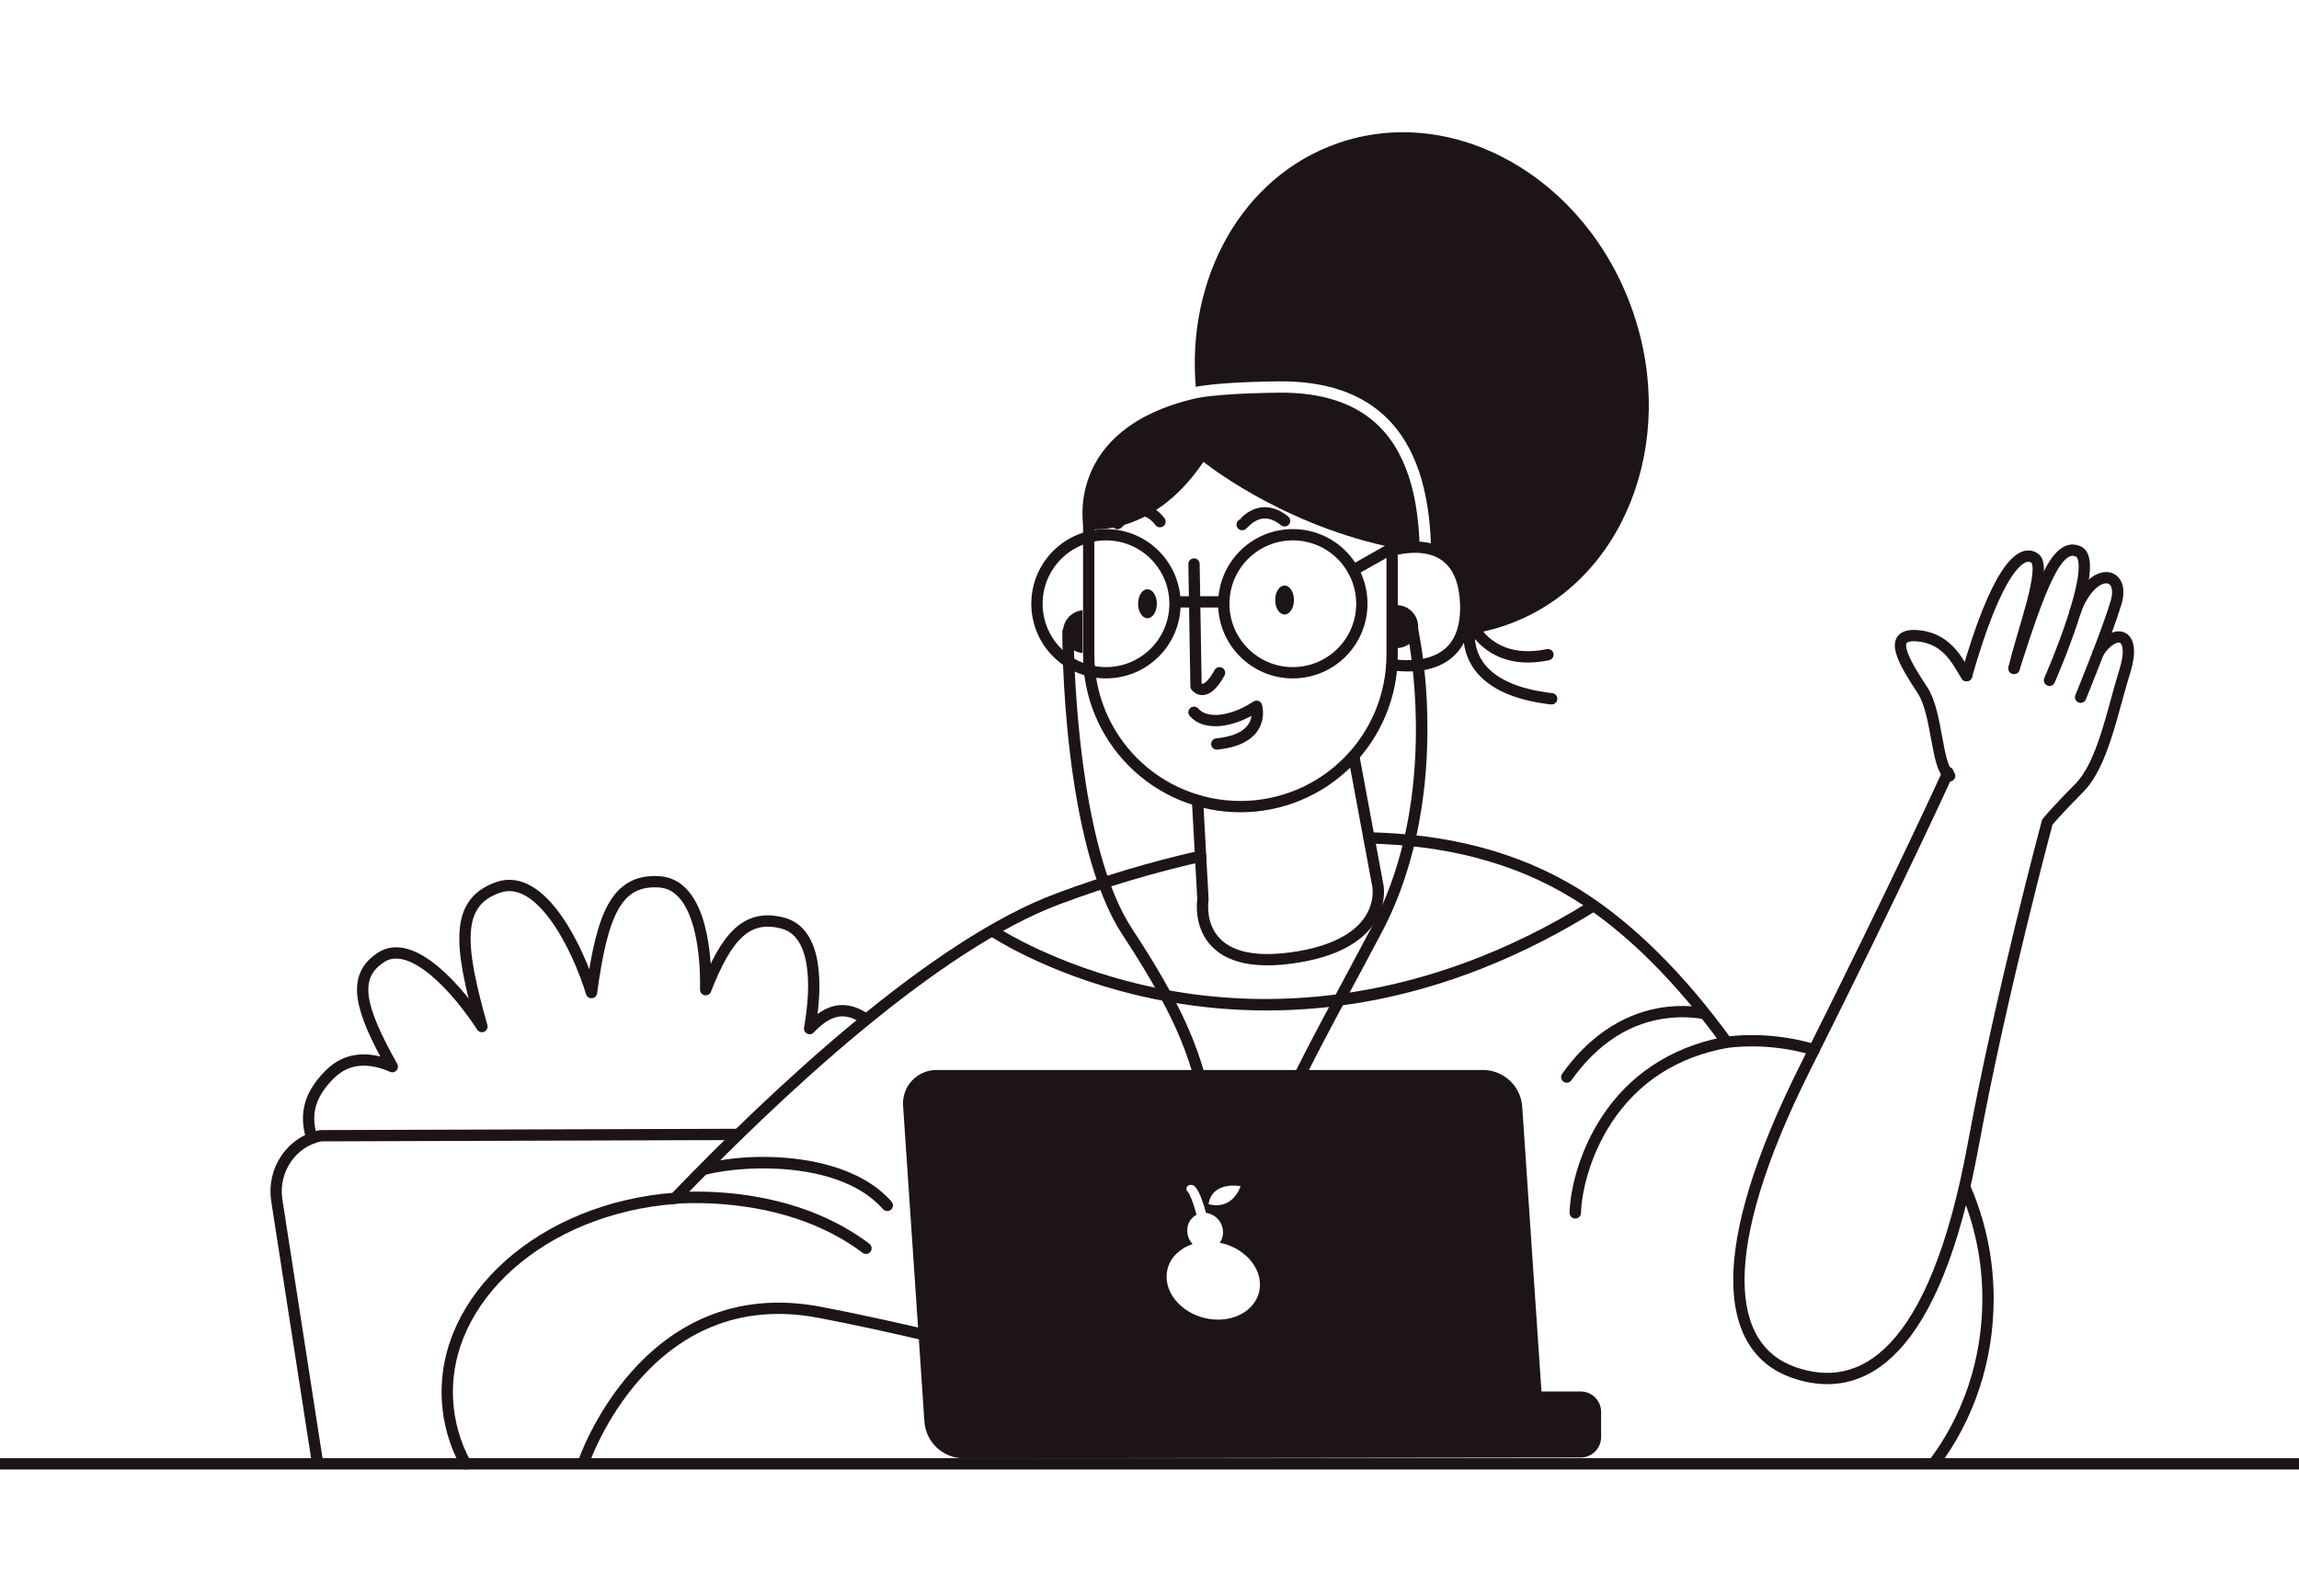 <svg width="288" height="200" viewBox="0 0 288 200" fill="none" xmlns="http://www.w3.org/2000/svg">
<g clip-path="url(#clip0_2212_96003)">
<path d="M108.201 127.549C108.062 127.444 107.915 127.35 107.762 127.268C105.489 126.051 103.561 126.637 101.421 128.891C102.399 123.417 102.366 116.779 98.026 115.661C93.556 114.506 91.023 117.289 88.403 124.015C88.503 118.243 87.362 110.799 82.582 110.497C77.207 110.157 75.431 114.577 74.096 124.381C72.426 118.898 67.812 109.294 62.39 111.198C57.074 113.062 57.417 118.187 60.37 128.634C57.457 124.124 51.629 117.419 47.728 119.968C44.017 122.387 45.033 126.33 49.146 133.656C46.431 132.475 43.608 132.359 41.35 134.589C38.815 137.094 38.158 139.532 39.013 142.445" stroke="#1D1515" stroke-width="1.417" stroke-linecap="round" stroke-linejoin="round"/>
<path d="M92.498 142.147L40.164 142.313C36.542 143.022 34.085 146.608 34.675 150.409L39.762 183.196" stroke="#1D1515" stroke-width="1.417" stroke-linecap="round" stroke-linejoin="round"/>
<path d="M150.403 107.291C144.364 108.654 138.426 110.425 132.627 112.592C117.018 118.369 97.233 136.966 84.546 150.156C68.008 151.399 55.296 162.656 56.059 175.534C56.227 178.3 57.001 180.996 58.327 183.429" stroke="#1D1515" stroke-width="1.417" stroke-linecap="round" stroke-linejoin="round"/>
<path d="M227.255 131.542C223.709 130.488 219.986 130.166 216.312 130.597C210.67 122.801 204.195 116.186 197.391 111.985C189.767 107.289 180.917 105.193 171.498 104.997" stroke="#1D1515" stroke-width="1.417" stroke-linecap="round" stroke-linejoin="round"/>
<path d="M242.285 183.347C246.505 177.755 249.04 170.59 249.04 162.765C249.051 158.028 248.095 153.338 246.231 148.982" stroke="#1D1515" stroke-width="1.417" stroke-linecap="round" stroke-linejoin="round"/>
<path d="M199.012 113.029C178.066 126.011 159.232 126.297 147.058 124.209C135.761 122.271 127.624 117.913 124.962 116.219C124.51 116.474 124.057 116.735 123.604 117.003C125.775 118.498 134.28 123.408 146.565 125.56C150.565 126.262 154.618 126.616 158.679 126.616C162.831 126.614 166.974 126.248 171.061 125.522C180.984 123.76 190.819 119.852 200.269 113.911C199.843 113.608 199.424 113.314 199.012 113.029Z" fill="#1D1515"/>
<path d="M196.841 135.376C200.172 130.698 204.292 128.068 209.09 127.558C210.829 127.372 212.586 127.481 214.288 127.882C213.845 127.31 213.398 126.747 212.946 126.193C211.643 126.024 210.326 126.007 209.019 126.141C205.412 126.509 200.172 128.267 195.695 134.553C195.586 134.707 195.543 134.897 195.574 135.082C195.606 135.267 195.71 135.432 195.863 135.541C195.983 135.627 196.126 135.673 196.274 135.673C196.385 135.672 196.494 135.644 196.593 135.592C196.691 135.54 196.776 135.466 196.841 135.376Z" fill="#1D1515"/>
<path d="M197.332 152.689H197.346C197.532 152.689 197.711 152.616 197.843 152.485C197.976 152.355 198.052 152.178 198.055 151.992C198.095 149.908 198.936 145.195 201.835 140.751C205.199 135.589 210.148 132.407 216.539 131.28C216.229 130.855 215.918 130.429 215.594 130.009C209.215 131.308 204.053 134.734 200.639 139.976C197.769 144.382 196.687 149.19 196.623 151.966C196.621 152.06 196.638 152.154 196.673 152.241C196.708 152.329 196.76 152.409 196.826 152.476C196.892 152.543 196.97 152.597 197.057 152.633C197.144 152.67 197.238 152.689 197.332 152.689Z" fill="#1D1515"/>
<path d="M97 144.994C94.317 144.883 91.632 145.089 88.998 145.609C88.284 146.324 87.586 147.032 86.902 147.735C89.522 146.296 104.453 144.503 110.619 151.515C110.686 151.589 110.768 151.649 110.86 151.69C110.951 151.731 111.051 151.751 111.151 151.751C111.325 151.752 111.493 151.689 111.623 151.574C111.764 151.45 111.85 151.275 111.862 151.087C111.874 150.9 111.811 150.716 111.687 150.574C107.716 146.055 100.78 145.141 97 144.994Z" fill="#1D1515"/>
<path d="M108.911 155.849C100.562 149.551 90.179 149.175 85.775 149.343L84.311 150.857C86.834 150.652 98.922 150.087 108.056 156.981C108.206 157.094 108.395 157.144 108.581 157.118C108.768 157.092 108.936 156.993 109.049 156.843C109.163 156.693 109.212 156.504 109.186 156.318C109.16 156.131 109.061 155.963 108.911 155.849Z" fill="#1D1515"/>
<path d="M73.128 183.195C73.128 183.195 80.87 160.279 102.676 164.439C107.148 165.292 111.955 166.346 116.777 167.482" stroke="#1D1515" stroke-width="1.417" stroke-linecap="round" stroke-linejoin="round"/>
<path d="M246.354 84.667C250.086 71.6 253.143 68.683 254.903 69.954C256.498 71.107 253.25 79.432 252.305 83.753" stroke="#1D1515" stroke-width="1.417" stroke-linecap="round" stroke-linejoin="round"/>
<path d="M262.827 81.821C264.698 78.783 267.788 78.934 266.175 84.112C264.601 89.161 263.434 95.745 260.481 98.72C257.528 101.694 256.465 103.026 256.465 103.026C256.465 103.026 250.559 125.068 247.206 143.394C242.354 169.897 233.204 174.995 224.649 171.959C216.095 168.923 214.514 156.943 226.197 133.656C237.879 110.369 244.038 96.801 244.038 96.801" stroke="#1D1515" stroke-width="1.417" stroke-linecap="round" stroke-linejoin="round"/>
<path d="M244.235 97.219C242.541 96.074 242.744 89.409 240.843 86.506C238.48 82.886 236.17 79.135 240.542 79.697C244.292 80.181 245.485 83.477 246.354 84.658" stroke="#1D1515" stroke-width="1.417" stroke-linecap="round" stroke-linejoin="round"/>
<path d="M260.642 87.364C260.642 87.364 263.963 79.272 265.078 75.53C266.3 71.433 262.007 70.857 259.938 76.723" stroke="#1D1515" stroke-width="1.417" stroke-linecap="round" stroke-linejoin="round"/>
<path d="M256.741 85.24C256.741 85.24 263.28 70.422 260.355 69.104C257.688 67.901 255.654 73.307 252.297 83.751" stroke="#1D1515" stroke-width="1.417" stroke-linecap="round" stroke-linejoin="round"/>
<path d="M150.017 100.305L150.697 112.706C150.697 112.706 149.145 121.721 161.668 120.051C174.142 118.386 172.611 111 172.611 111L169.58 94.699" stroke="#1D1515" stroke-width="1.417" stroke-linecap="round" stroke-linejoin="round"/>
<path d="M173.547 69.199C173.547 69.199 183.233 65.565 183.611 75.653C183.921 83.978 176.869 83.652 174.397 83.284" stroke="#1D1515" stroke-width="1.417" stroke-linecap="round" stroke-linejoin="round"/>
<path d="M148.552 53.334H165.179C167.622 53.334 169.966 54.305 171.694 56.033C173.422 57.761 174.392 60.104 174.392 62.548V82.071C174.392 87.111 172.39 91.945 168.826 95.509C165.262 99.073 160.429 101.075 155.389 101.075C152.893 101.075 150.422 100.584 148.116 99.629C145.811 98.674 143.716 97.274 141.951 95.509C140.186 93.744 138.786 91.649 137.831 89.344C136.876 87.038 136.385 84.567 136.385 82.071V65.498C136.385 63.901 136.699 62.319 137.311 60.843C137.922 59.367 138.819 58.026 139.948 56.896C141.078 55.766 142.42 54.87 143.896 54.259C145.372 53.648 146.954 53.334 148.552 53.334Z" stroke="#1D1515" stroke-width="1.417" stroke-linecap="round" stroke-linejoin="round"/>
<path d="M178.814 91.08C178.82 86.944 178.433 82.816 177.657 78.753C177.657 78.675 177.657 78.592 177.657 78.516C177.654 77.803 177.369 77.12 176.864 76.615C176.36 76.111 175.677 75.826 174.963 75.823L175.034 81.21C175.581 81.193 176.109 81.01 176.549 80.685C177.42 86.119 179.147 102.321 171.878 116.094C170.543 118.62 169.291 120.954 168.082 123.21C161.23 135.996 156.694 144.442 156.801 151.985C156.801 152.173 156.875 152.353 157.008 152.486C157.141 152.619 157.321 152.694 157.509 152.694C157.697 152.694 157.878 152.619 158.011 152.486C158.143 152.353 158.218 152.173 158.218 151.985C158.117 144.81 162.579 136.492 169.322 123.9C170.534 121.644 171.786 119.307 173.121 116.777C177.893 107.74 178.85 97.818 178.814 91.08Z" fill="#1D1515"/>
<path d="M134.537 81.493C134.869 81.68 135.237 81.793 135.617 81.826V76.468C135.016 76.523 134.451 76.778 134.012 77.192C133.574 77.606 133.287 78.156 133.198 78.752C133.119 78.869 133.077 79.006 133.077 79.147C133.077 80.224 133.077 105.678 140.637 117.162C148.367 128.927 150.758 135.627 151.29 147.035C151.298 147.218 151.377 147.389 151.509 147.515C151.641 147.641 151.816 147.711 151.998 147.711H152.031C152.219 147.702 152.396 147.62 152.522 147.481C152.649 147.342 152.715 147.159 152.707 146.972C152.161 135.263 149.721 128.402 141.825 116.387C135.803 107.234 134.729 88.141 134.537 81.493Z" fill="#1D1515"/>
<path d="M149.577 70.673L149.828 85.994C149.828 85.994 150.957 87.624 152.774 84.302" stroke="#1D1515" stroke-width="1.417" stroke-linecap="round" stroke-linejoin="round"/>
<path d="M149.577 89.251C150.957 90.865 154.198 90.6 157.411 88.5C157.411 88.5 158.663 92.604 152.429 93.225" stroke="#1D1515" stroke-width="1.417" stroke-linecap="round" stroke-linejoin="round"/>
<path d="M155.608 65.737C155.797 65.69 157.817 62.777 160.919 65.265" stroke="#1D1515" stroke-width="1.417" stroke-linecap="round" stroke-linejoin="round"/>
<path d="M160.92 77.002C161.569 77.002 162.094 76.188 162.094 75.185C162.094 74.182 161.569 73.368 160.92 73.368C160.272 73.368 159.746 74.182 159.746 75.185C159.746 76.188 160.272 77.002 160.92 77.002Z" fill="#1D1515"/>
<path d="M143.744 77.469C144.393 77.469 144.919 76.656 144.919 75.653C144.919 74.649 144.393 73.836 143.744 73.836C143.096 73.836 142.57 74.649 142.57 75.653C142.57 76.656 143.096 77.469 143.744 77.469Z" fill="#1D1515"/>
<path d="M139.99 65.603C140.179 65.563 142.738 62.059 145.315 65.367" stroke="#1D1515" stroke-width="1.417" stroke-linecap="round" stroke-linejoin="round"/>
<path d="M160.126 49.205C155.527 49.264 152.035 49.495 149.942 49.878C133.033 53.724 135.767 66.255 135.767 66.255C135.767 66.255 144.035 67.831 150.766 57.866C150.766 57.866 160.011 65.409 173.682 68.447C173.902 68.395 174.155 68.327 174.391 68.251V68.944C175.517 68.644 176.683 68.522 177.847 68.582C177.696 63.642 176.813 57.417 172.742 53.398C169.862 50.544 165.61 49.132 160.126 49.205Z" fill="#1D1515"/>
<path d="M204.512 38.918C198.684 22.241 182.132 12.86 167.551 17.961C155.566 22.152 148.651 34.824 149.795 48.463C151.989 48.075 155.45 47.846 160.107 47.787C165.982 47.712 170.568 49.259 173.741 52.389C178.23 56.828 179.141 63.576 179.274 68.816C181.445 69.404 183.444 71.178 183.611 75.653C183.628 76.106 183.231 79.574 183.328 79.563C183.313 80.932 183.685 82.277 184.4 83.444C186.026 86.067 189.34 87.697 194.257 88.268H194.339C194.527 88.279 194.712 88.215 194.853 88.09C194.993 87.965 195.079 87.789 195.089 87.601C195.1 87.413 195.036 87.228 194.911 87.088C194.786 86.947 194.61 86.862 194.422 86.851C189.969 86.326 187.006 84.933 185.617 82.705C185.126 81.909 184.835 81.006 184.769 80.073C185.981 81.49 188.076 83.019 191.412 83.019C192.292 83.014 193.168 82.918 194.028 82.733C194.122 82.717 194.212 82.683 194.292 82.631C194.372 82.58 194.442 82.513 194.495 82.434C194.549 82.356 194.587 82.267 194.605 82.173C194.624 82.08 194.624 81.983 194.604 81.89C194.585 81.796 194.547 81.708 194.492 81.63C194.438 81.551 194.368 81.485 194.288 81.434C194.207 81.383 194.117 81.349 194.022 81.334C193.928 81.319 193.832 81.323 193.739 81.346C189.442 82.239 187.042 80.602 185.804 79.142C186.773 78.93 187.728 78.66 188.665 78.332C203.246 73.243 210.341 55.593 204.512 38.918Z" fill="#1D1515"/>
<path d="M161.954 84.299C166.73 84.299 170.601 80.428 170.601 75.653C170.601 70.877 166.73 67.006 161.954 67.006C157.179 67.006 153.308 70.877 153.308 75.653C153.308 80.428 157.179 84.299 161.954 84.299Z" stroke="#1D1515" stroke-width="1.417" stroke-linecap="round" stroke-linejoin="round"/>
<path d="M147.477 75.419H153.118" stroke="#1D1515" stroke-width="1.417" stroke-linecap="round" stroke-linejoin="round"/>
<path d="M169.515 71.454L174.393 68.697" stroke="#1D1515" stroke-width="1.417" stroke-linecap="round" stroke-linejoin="round"/>
<path d="M138.549 84.299C143.325 84.299 147.196 80.428 147.196 75.653C147.196 70.877 143.325 67.006 138.549 67.006C133.774 67.006 129.902 70.877 129.902 75.653C129.902 80.428 133.774 84.299 138.549 84.299Z" stroke="#1D1515" stroke-width="1.417" stroke-linecap="round" stroke-linejoin="round"/>
<path d="M198.013 174.357H193.102L190.687 138.62C190.589 137.394 190.038 136.249 189.14 135.409C188.243 134.568 187.064 134.092 185.835 134.075H117.372C116.787 134.066 116.206 134.181 115.668 134.41C115.129 134.64 114.645 134.98 114.246 135.408C113.846 135.836 113.541 136.343 113.35 136.896C113.158 137.45 113.085 138.037 113.134 138.62L115.806 178.185C115.904 179.411 116.455 180.556 117.352 181.397C118.25 182.237 119.429 182.713 120.659 182.73L198.013 182.631C198.35 182.631 198.683 182.565 198.994 182.436C199.304 182.307 199.587 182.119 199.824 181.881C200.062 181.643 200.251 181.361 200.38 181.05C200.508 180.739 200.574 180.406 200.574 180.07V176.918C200.574 176.582 200.508 176.249 200.38 175.938C200.251 175.628 200.062 175.345 199.824 175.108C199.587 174.87 199.304 174.681 198.994 174.552C198.683 174.424 198.35 174.357 198.013 174.357ZM155.411 148.635C154.189 151.876 151.395 150.877 151.395 150.877C151.876 147.926 155.411 148.635 155.411 148.635ZM155.772 164.496C153.31 166.025 149.63 165.463 147.532 163.237C145.434 161.012 145.746 157.971 148.208 156.443C148.583 156.213 148.986 156.03 149.405 155.897C149.166 155.644 148.983 155.344 148.868 155.016C148.752 154.688 148.707 154.339 148.734 153.993C148.761 153.623 148.881 153.265 149.084 152.954C149.286 152.643 149.564 152.388 149.892 152.214C149.606 151.148 149.148 149.75 148.772 149.301C148.718 149.25 148.677 149.187 148.652 149.118C148.626 149.048 148.618 148.973 148.627 148.9C148.636 148.826 148.662 148.756 148.703 148.694C148.744 148.632 148.8 148.581 148.864 148.545C149.013 148.473 149.181 148.453 149.342 148.488C149.503 148.523 149.648 148.611 149.753 148.739C150.324 149.421 150.823 151.018 151.087 151.994C151.113 151.994 151.142 151.994 151.168 151.994C151.776 152.097 152.323 152.426 152.7 152.915C153.077 153.403 153.256 154.016 153.202 154.631C153.167 155.023 153.03 155.399 152.805 155.722C154.194 155.988 155.466 156.677 156.448 157.695C158.539 159.93 158.236 162.973 155.772 164.501V164.496Z" fill="#1D1515"/>
<path d="M-0.002 183.425H288.002" stroke="#1D1515" stroke-width="1.417" stroke-linecap="round" stroke-linejoin="round"/>
</g>
<defs>
<clipPath id="clip0_2212_96003">
<rect width="288.004" height="200" fill="white" transform="translate(-0.002)"/>
</clipPath>
</defs>
</svg>
